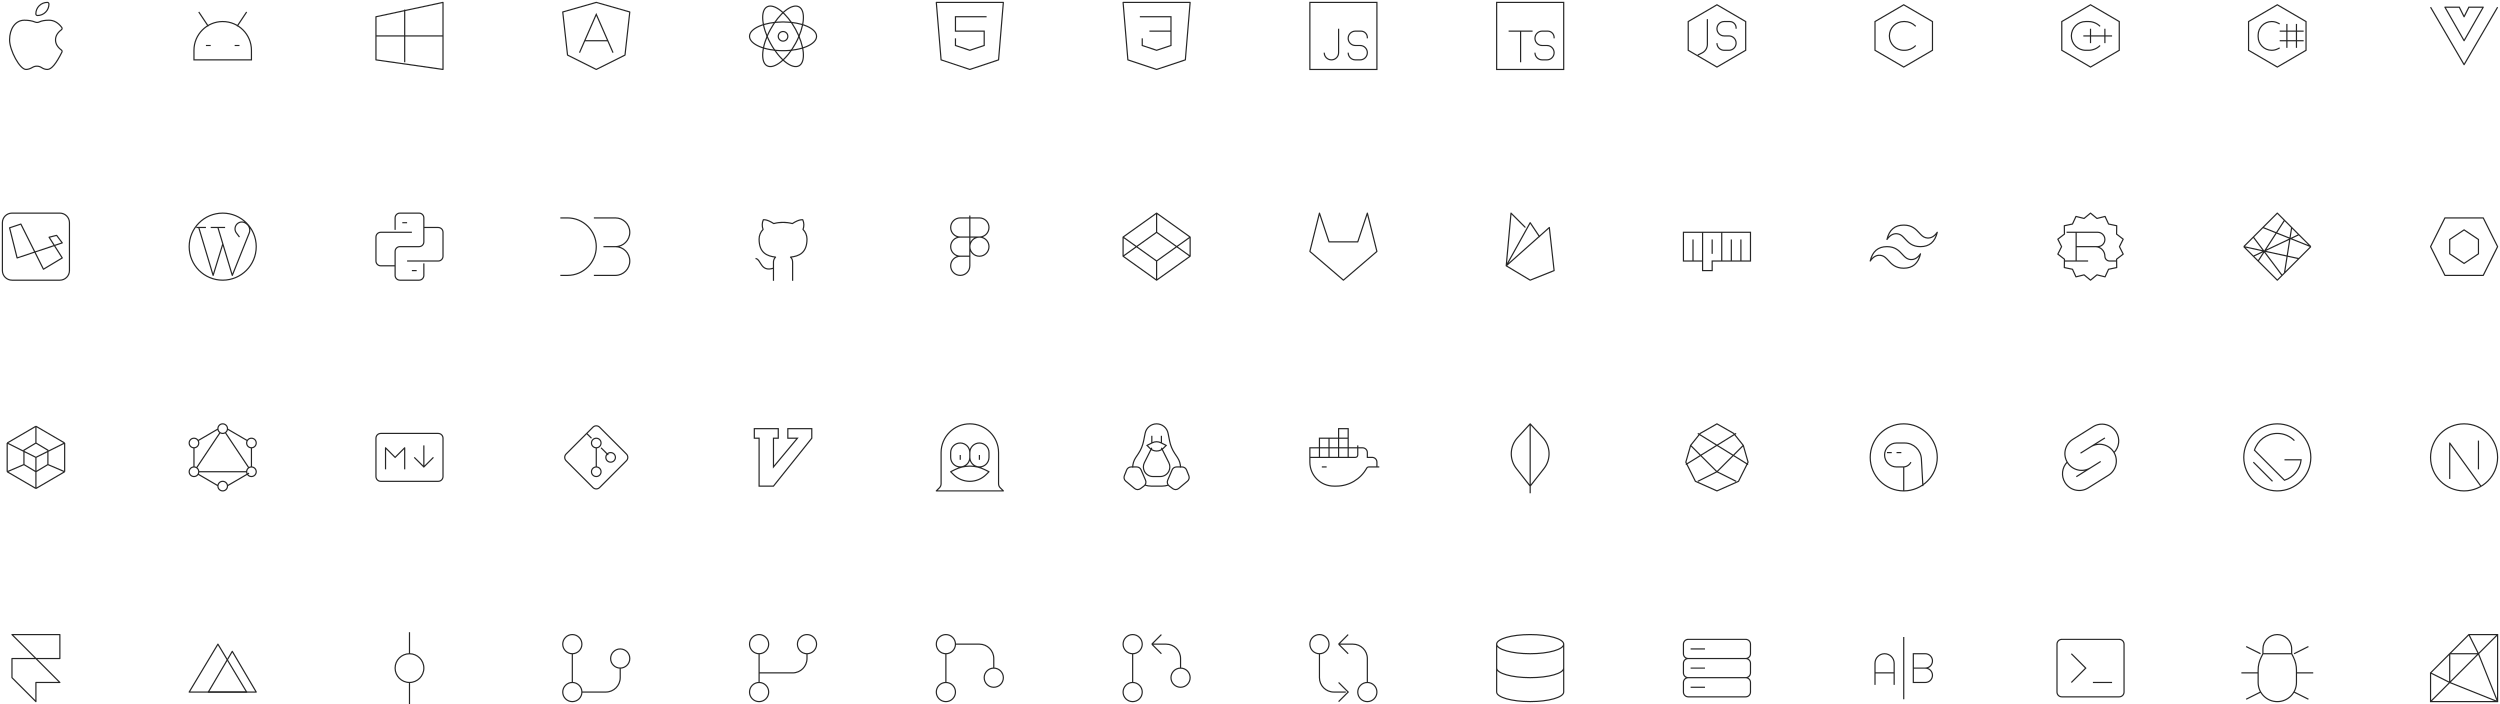 <svg width="2088" height="588" viewBox="0 0 2088 588" fill="none" xmlns="http://www.w3.org/2000/svg">
<path d="M166 190L178 230L186 204M182 190L194 230L208.123 194.693C209.23 191.924 208.342 188.757 205.957 186.968L205.429 186.571C203.397 185.048 200.603 185.048 198.571 186.571C196.047 188.465 195.535 192.047 197.429 194.571L200 198M164 190H172M176 190H188M186 234C170.536 234 158 221.464 158 206C158 190.536 170.536 178 186 178C201.464 178 214 190.536 214 206C214 221.464 201.464 234 186 234Z" stroke="#262626" stroke-linejoin="round"/>
<path d="M314 30H370M338 8V52M314 14L370 2V58L314 50V14Z" stroke="#262626" stroke-linejoin="round"/>
<path d="M6 394V370M6 394L30 408M6 394L20 388M6 370L30 356M6 370L30 382M30 356L54 370M30 356V370M54 370V394M54 370L30 382M54 394L30 408M54 394L40 388M30 408V382M30 370L20 376V388M30 370L40 376V388M20 388L30 394L40 388" stroke="#262626"/>
<path d="M2058 54L2057.57 54.252C2057.66 54.406 2057.82 54.5 2058 54.5C2058.18 54.5 2058.34 54.406 2058.43 54.252L2058 54ZM2074 6L2074.43 6.248C2074.52 6.093 2074.52 5.903 2074.43 5.749C2074.34 5.595 2074.18 5.5 2074 5.5V6ZM2058 34L2057.57 34.248C2057.65 34.404 2057.82 34.5 2058 34.5C2058.18 34.5 2058.35 34.404 2058.43 34.248L2058 34ZM2042 6V5.5C2041.82 5.5 2041.66 5.595 2041.57 5.749C2041.48 5.903 2041.48 6.093 2041.57 6.248L2042 6ZM2054 6L2054.45 5.776L2054.31 5.5H2054V6ZM2058 14L2057.55 14.224C2057.64 14.393 2057.81 14.5 2058 14.5C2058.19 14.5 2058.36 14.393 2058.45 14.224L2058 14ZM2062 6V5.5H2061.69L2061.55 5.776L2062 6ZM2029.57 6.252L2057.57 54.252L2058.43 53.748L2030.43 5.748L2029.57 6.252ZM2058.43 54.252L2086.43 6.252L2085.57 5.748L2057.57 53.748L2058.43 54.252ZM2073.57 5.752L2057.57 33.752L2058.43 34.248L2074.43 6.248L2073.57 5.752ZM2058.43 33.752L2042.43 5.752L2041.57 6.248L2057.57 34.248L2058.43 33.752ZM2042 6.5H2054V5.5H2042V6.5ZM2053.55 6.224L2057.55 14.224L2058.45 13.776L2054.45 5.776L2053.55 6.224ZM2058.45 14.224L2062.45 6.224L2061.55 5.776L2057.55 13.776L2058.45 14.224ZM2062 6.5H2074V5.5H2062V6.5Z" fill="#262626"/>
<path d="M630 366H634V406H646L678 366V358H658V366H666L646 390V366H650V358H630V366Z" stroke="#262626"/>
<path d="M1298 32V31.333C1298 28.388 1295.61 26 1292.67 26H1288C1284.69 26 1282 28.686 1282 32C1282 35.314 1284.69 38 1288 38H1292C1295.31 38 1298 40.686 1298 44C1298 47.314 1295.31 50 1292 50H1288C1284.69 50 1282 47.314 1282 44M1280 26H1260M1270 26V52M1250 2H1306V58H1250V2Z" stroke="#262626"/>
<path d="M1730 546L1742 558L1730 570M1748 570H1764M1722 534H1770C1772.21 534 1774 535.791 1774 538V578C1774 580.209 1772.21 582 1770 582H1722C1719.79 582 1718 580.209 1718 578V538C1718 535.791 1719.79 534 1722 534Z" stroke="#262626"/>
<path fill-rule="evenodd" clip-rule="evenodd" d="M1590 188C1582.53 188 1577.87 192 1576 200C1578.8 196 1582.07 194.5 1585.8 195.5C1587.93 196.071 1589.45 197.726 1591.14 199.559C1593.88 202.545 1597.06 206 1604 206C1611.47 206 1616.13 202 1618 194C1615.2 198 1611.93 199.5 1608.2 198.5C1606.07 197.929 1604.55 196.274 1602.86 194.441C1600.12 191.455 1596.94 188 1590 188ZM1576 206C1568.53 206 1563.87 210 1562 218C1564.8 214 1568.07 212.5 1571.8 213.5C1573.93 214.07 1575.45 215.726 1577.14 217.559C1579.88 220.544 1583.06 224 1590 224C1597.47 224 1602.13 220 1604 212C1601.2 216 1597.93 217.5 1594.2 216.5C1592.07 215.929 1590.55 214.274 1588.86 212.441C1586.12 209.455 1582.94 206 1576 206Z" stroke="#262626" stroke-linejoin="round"/>
<path d="M1754.5 385.427L1734.15 398.145M1746.02 390.726C1739.46 394.824 1730.83 392.83 1726.73 386.273C1722.63 379.715 1724.63 371.078 1731.18 366.981L1748.14 356.383C1754.7 352.285 1763.34 354.279 1767.44 360.836C1770.92 366.41 1770 373.486 1765.62 378M1746.14 373.183C1752.7 369.086 1761.34 371.08 1765.44 377.637C1769.53 384.194 1767.54 392.831 1760.98 396.928L1744.02 407.527C1737.46 411.624 1728.83 409.63 1724.73 403.073C1721.27 397.537 1722.15 390.517 1726.46 386M1737.66 378.482L1758.02 365.764" stroke="#262626"/>
<path d="M1458 550H1410M1458 550C1460.21 550 1462 548.209 1462 546V538C1462 535.791 1460.21 534 1458 534H1410C1407.79 534 1406 535.791 1406 538V546C1406 548.209 1407.79 550 1410 550M1458 550C1460.21 550 1462 551.791 1462 554V562C1462 564.209 1460.21 566 1458 566M1410 550C1407.79 550 1406 551.791 1406 554V562C1406 564.209 1407.79 566 1410 566M1458 566H1410M1458 566C1460.21 566 1462 567.791 1462 570V578C1462 580.209 1460.21 582 1458 582H1410C1407.79 582 1406 580.209 1406 578V570C1406 567.791 1407.79 566 1410 566M1412 542H1424M1412 558H1424M1412 574H1424" stroke="#262626"/>
<path d="M1724 218H1744M1726 194H1752C1755.31 194 1758 196.686 1758 200C1758 203.314 1755.31 206 1752 206H1734M1734 194V218M1746 206H1750C1754.42 206 1758 209.582 1758 214C1758 216.209 1759.79 218 1762 218H1768M1746 178L1751.38 182.442L1758.15 180.773L1761.07 187.108L1767.89 188.542L1767.77 195.516L1773.3 199.769L1770.16 206L1773.3 212.231L1767.77 216.484L1767.89 223.458L1761.07 224.892L1758.15 231.227L1751.38 229.558L1746 234L1740.62 229.558L1733.85 231.227L1730.93 224.892L1724.11 223.458L1724.23 216.484L1718.7 212.231L1721.84 206L1718.7 199.769L1724.23 195.516L1724.11 188.542L1730.93 187.108L1733.85 180.773L1740.62 182.442L1746 178Z" stroke="#262626" stroke-linejoin="round"/>
<path d="M2086 586V586.5H2086.5V586H2086ZM2086 530H2086.5V529.5H2086V530ZM2062 530V529.5H2061.79L2061.65 529.646L2062 530ZM2030 562L2029.65 561.646L2029.5 561.793V562H2030ZM2030 586H2029.5V586.5H2030V586ZM2046 570L2045.78 570.447L2045.79 570.457L2045.81 570.464L2046 570ZM2046 546V545.5C2045.72 545.5 2045.5 545.724 2045.5 546H2046ZM2070 546L2070.46 545.814L2070.46 545.795L2070.45 545.776L2070 546ZM2086.5 586V530H2085.5V586H2086.5ZM2086 529.5H2062V530.5H2086V529.5ZM2061.65 529.646L2029.65 561.646L2030.35 562.354L2062.35 530.354L2061.65 529.646ZM2029.5 562V586H2030.5V562H2029.5ZM2030 586.5H2086V585.5H2030V586.5ZM2085.65 529.646L2029.65 585.646L2030.35 586.354L2086.35 530.354L2085.65 529.646ZM2046.5 570V546H2045.5V570H2046.5ZM2046 546.5H2070V545.5H2046V546.5ZM2045.81 570.464L2085.81 586.464L2086.19 585.536L2046.19 569.536L2045.81 570.464ZM2069.54 546.186L2085.54 586.186L2086.46 585.814L2070.46 545.814L2069.54 546.186ZM2061.55 530.224L2069.55 546.224L2070.45 545.776L2062.45 529.776L2061.55 530.224ZM2029.78 562.447L2045.78 570.447L2046.22 569.553L2030.22 561.553L2029.78 562.447Z" fill="#262626"/>
<path d="M1434 354L1434.25 353.566C1434.09 353.478 1433.91 353.478 1433.75 353.566L1434 354ZM1420 362L1419.75 361.566C1419.7 361.597 1419.65 361.638 1419.61 361.688L1420 362ZM1412 372L1411.61 371.688C1411.57 371.739 1411.54 371.799 1411.52 371.863L1412 372ZM1408 386L1407.52 385.863C1407.48 385.983 1407.5 386.112 1407.55 386.224L1408 386ZM1416 402L1415.55 402.224C1415.6 402.327 1415.69 402.41 1415.8 402.457L1416 402ZM1434 410L1433.8 410.457C1433.93 410.514 1434.07 410.514 1434.2 410.457L1434 410ZM1452 402L1452.2 402.457C1452.31 402.41 1452.4 402.327 1452.45 402.224L1452 402ZM1460 386L1460.45 386.224C1460.5 386.112 1460.52 385.983 1460.48 385.863L1460 386ZM1456 372L1456.48 371.863C1456.46 371.799 1456.43 371.739 1456.39 371.688L1456 372ZM1448 362L1448.39 361.688C1448.35 361.638 1448.3 361.597 1448.25 361.566L1448 362ZM1433.75 353.566L1419.75 361.566L1420.25 362.434L1434.25 354.434L1433.75 353.566ZM1419.61 361.688L1411.61 371.688L1412.39 372.312L1420.39 362.312L1419.61 361.688ZM1411.52 371.863L1407.52 385.863L1408.48 386.137L1412.48 372.137L1411.52 371.863ZM1407.55 386.224L1415.55 402.224L1416.45 401.776L1408.45 385.776L1407.55 386.224ZM1415.8 402.457L1433.8 410.457L1434.2 409.543L1416.2 401.543L1415.8 402.457ZM1434.2 410.457L1452.2 402.457L1451.8 401.543L1433.8 409.543L1434.2 410.457ZM1452.45 402.224L1460.45 386.224L1459.55 385.776L1451.55 401.776L1452.45 402.224ZM1460.48 385.863L1456.48 371.863L1455.52 372.137L1459.52 386.137L1460.48 385.863ZM1456.39 371.688L1448.39 361.688L1447.61 362.312L1455.61 372.312L1456.39 371.688ZM1448.25 361.566L1434.25 353.566L1433.75 354.434L1447.75 362.434L1448.25 361.566ZM1417.74 362.425L1459.74 388.425L1460.26 387.575L1418.26 361.575L1417.74 362.425ZM1449.74 361.575L1407.74 387.575L1408.26 388.425L1450.26 362.425L1449.74 361.575ZM1411.65 372.354L1433.65 394.354L1434.35 393.646L1412.35 371.646L1411.65 372.354ZM1433.78 394.447L1449.78 402.447L1450.22 401.553L1434.22 393.553L1433.78 394.447ZM1455.65 371.646L1433.65 393.646L1434.35 394.354L1456.35 372.354L1455.65 371.646ZM1433.78 393.553L1417.78 401.553L1418.22 402.447L1434.22 394.447L1433.78 393.553Z" fill="#262626"/>
<path d="M682 30.335C682 36.963 669.464 42.336 654 42.336C638.536 42.336 626 36.963 626 30.335C626 23.708 638.536 18.335 654 18.335C669.464 18.335 682 23.708 682 30.335Z" stroke="#262626"/>
<path d="M640.664 54.956C646.491 58.112 657.186 49.648 664.551 36.051C671.917 22.454 673.163 8.872 667.336 5.715C661.508 2.559 650.814 11.023 643.448 24.62C636.083 38.217 634.836 51.799 640.664 54.956Z" stroke="#262626"/>
<path d="M667.336 54.956C661.509 58.112 650.814 49.648 643.448 36.051C636.083 22.454 634.836 8.872 640.664 5.715C646.491 2.559 657.186 11.023 664.551 24.62C671.917 38.217 673.163 51.799 667.336 54.956Z" stroke="#262626"/>
<path d="M650 30.335C650 32.545 651.791 34.336 654 34.336C656.209 34.336 658 32.545 658 30.335C658 28.126 656.209 26.335 654 26.335C651.791 26.335 650 28.126 650 30.335Z" stroke="#262626"/>
<path d="M336 186H340M330 192V182C330 179.791 331.791 178 334 178H350C352.209 178 354 179.791 354 182V202C354 204.209 352.209 206 350 206H334C331.791 206 330 207.791 330 210V230C330 232.209 331.791 234 334 234H350C352.209 234 354 232.209 354 230V220M344 194H318C315.791 194 314 195.791 314 198V218C314 220.209 315.791 222 318 222H330M340 218H366C368.209 218 370 216.209 370 214V194C370 191.791 368.209 190 366 190H354M344 226H348" stroke="#262626"/>
<path d="M1422 218V226H1430V218H1462V194H1406V218H1422ZM1422 218V194M1438 194V218M1430 200V212M1414 200V218M1446 200V218M1454 200V218" stroke="#262626"/>
<path d="M1450 24V23.333C1450 20.388 1447.61 18 1444.67 18H1440C1436.69 18 1434 20.686 1434 24C1434 27.314 1436.69 30 1440 30H1444C1447.31 30 1450 32.686 1450 36C1450 39.314 1447.31 42 1444 42H1440C1436.69 42 1434 39.314 1434 36M1426 16V37.056C1426 40.086 1424.29 42.856 1421.58 44.211L1418 46M1410 42V18L1434 4L1458 18V42L1434 56L1410 42Z" stroke="#262626"/>
<path d="M2046 400V370L2072 406M2070 368V392M2058 410C2042.54 410 2030 397.464 2030 382C2030 366.536 2042.54 354 2058 354C2073.46 354 2086 366.536 2086 382C2086 397.464 2073.46 410 2058 410Z" stroke="#262626" stroke-linejoin="round"/>
<path d="M1874 206L1902 178L1930 206M1874 206L1902 234L1930 206M1874 206L1920 216M1930 206L1890 190M1908 184L1886 218M1882 198L1906 230M1882 214L1920 196M1914 190L1908 228" stroke="#262626" stroke-linejoin="round"/>
<path d="M1278 412V354M1278 354L1267.47 365.482C1260.86 372.702 1260.44 383.652 1266.49 391.353L1278 406L1289.51 391.353C1295.56 383.652 1295.14 372.702 1288.53 365.482L1278 354Z" stroke="#262626" stroke-linejoin="round"/>
<path d="M322 374L322.354 373.646C322.211 373.503 321.995 373.461 321.809 373.538C321.622 373.615 321.5 373.798 321.5 374H322ZM330 382L329.646 382.354L330 382.707L330.354 382.354L330 382ZM338 374H338.5C338.5 373.798 338.378 373.615 338.191 373.538C338.005 373.461 337.789 373.503 337.646 373.646L338 374ZM354 390L353.646 390.354L354 390.707L354.354 390.354L354 390ZM318 362.5H366V361.5H318V362.5ZM369.5 366V398H370.5V366H369.5ZM366 401.5H318V402.5H366V401.5ZM314.5 398V366H313.5V398H314.5ZM318 401.5C316.067 401.5 314.5 399.933 314.5 398H313.5C313.5 400.485 315.515 402.5 318 402.5V401.5ZM369.5 398C369.5 399.933 367.933 401.5 366 401.5V402.5C368.485 402.5 370.5 400.485 370.5 398H369.5ZM366 362.5C367.933 362.5 369.5 364.067 369.5 366H370.5C370.5 363.515 368.485 361.5 366 361.5V362.5ZM318 361.5C315.515 361.5 313.5 363.515 313.5 366H314.5C314.5 364.067 316.067 362.5 318 362.5V361.5ZM322.5 392V374H321.5V392H322.5ZM321.646 374.354L329.646 382.354L330.354 381.646L322.354 373.646L321.646 374.354ZM330.354 382.354L338.354 374.354L337.646 373.646L329.646 381.646L330.354 382.354ZM337.5 374V392H338.5V374H337.5ZM353.5 372V390H354.5V372H353.5ZM345.646 382.354L353.646 390.354L354.354 389.646L346.354 381.646L345.646 382.354ZM354.354 390.354L362.354 382.354L361.646 381.646L353.646 389.646L354.354 390.354Z" fill="#262626"/>
<path d="M946 390.648C946 387.617 946.897 384.654 948.578 382.132L950.839 378.742C952.926 375.611 954.38 372.101 955.118 368.411L956.431 361.845C957.343 357.283 961.348 354 966 354C970.652 354 974.657 357.283 975.569 361.845L976.882 368.411C977.62 372.101 979.074 375.611 981.161 378.742L983.422 382.132C985.103 384.654 986 387.617 986 390.648M956.431 405.194C957.976 405.717 959.631 406 961.352 406H970.648C972.369 406 974.024 405.717 975.569 405.194M962 374L955.789 386.422C954.663 388.675 954.663 391.325 955.789 393.578C957.144 396.288 959.914 398 962.944 398H969.056C972.086 398 974.856 396.288 976.211 393.578C977.337 391.325 977.337 388.675 976.211 386.422L970 374M962 364V370M970 364V370M962.422 369.789L958 372L960.343 374.343C963.467 377.467 968.533 377.467 971.657 374.343L974 372L969.578 369.789C967.326 368.663 964.675 368.663 962.422 369.789ZM939.079 397.302L940.994 392.514C941.602 390.996 943.073 390 944.708 390H949.362C950.963 390 952.409 390.954 953.039 392.424L956.762 401.111C957.488 402.806 956.961 404.779 955.485 405.886L952.531 408.102C951.047 409.214 948.994 409.162 947.57 407.975L940.232 401.86C938.901 400.751 938.436 398.911 939.079 397.302ZM992.921 397.302L991.006 392.514C990.398 390.996 988.928 390 987.292 390H982.638C981.038 390 979.591 390.954 978.961 392.424L975.238 401.111C974.512 402.806 975.039 404.779 976.515 405.886L979.469 408.102C980.953 409.214 983.006 409.162 984.43 407.975L991.768 401.86C993.099 400.751 993.564 398.911 992.921 397.302Z" stroke="#262626"/>
<path d="M810 378V382M810 378C810 373.582 806.418 370 802 370C797.582 370 794 373.582 794 378V382C794 386.418 797.582 390 802 390C806.418 390 810 386.418 810 382M810 378C810 373.582 813.582 370 818 370C822.418 370 826 373.582 826 378V382C826 386.418 822.418 390 818 390C813.582 390 810 386.418 810 382M802 380V384M818 380V384M782 410L784.626 407.374C785.506 406.494 786 405.301 786 404.056V378C786 364.745 796.745 354 810 354C823.255 354 834 364.745 834 378V404.056C834 405.301 834.494 406.494 835.374 407.374L838 410H782ZM794 394L797.478 392.261C805.361 388.32 814.639 388.32 822.522 392.261L826 394L823.657 396.343C820.035 399.965 815.122 402 810 402C804.878 402 799.965 399.965 796.343 396.343L794 394Z" stroke="#262626" stroke-linejoin="round"/>
<path d="M29.102 210.49L17.429 187.143L8 190.286L14.286 215.429L29.102 210.49ZM29.102 210.49L36.286 224.857L52 215.429L45.4 205.057M29.102 210.49L45.4 205.057M45.4 205.057L41 198.143L47.286 196.572L52 202.857L45.4 205.057ZM10 178H50C54.418 178 58 181.582 58 186V226C58 230.418 54.418 234 50 234H10C5.582 234 2 230.418 2 226V186C2 181.582 5.582 178 10 178Z" stroke="#262626" stroke-linejoin="round"/>
<path d="M1142 32V31.333C1142 28.388 1139.61 26 1136.67 26H1132C1128.69 26 1126 28.686 1126 32C1126 35.314 1128.69 38 1132 38H1136C1139.31 38 1142 40.686 1142 44C1142 47.314 1139.31 50 1136 50H1132C1128.69 50 1126 47.314 1126 44M1118 24V44C1118 47.314 1115.31 50 1112 50C1108.69 50 1106 47.314 1106 44M1094 2H1150V58H1094V2Z" stroke="#262626"/>
<path d="M165.681 368.432L182.252 358.765L181.748 357.902L165.177 367.568L165.681 368.432ZM162.5 390V374H161.5V390H162.5ZM189.748 358.765L206.319 368.432L206.823 367.568L190.252 357.902L189.748 358.765ZM209.5 374V390H210.5V374H209.5ZM207.748 394.735L189.748 405.235L190.252 406.099L208.252 395.599L207.748 394.735ZM182.252 405.235L165.681 395.568L165.177 396.432L181.748 406.099L182.252 405.235ZM183.584 360.723L163.584 390.723L164.416 391.277L184.416 361.277L183.584 360.723ZM208.416 390.723L188.416 360.723L187.584 361.277L207.584 391.277L208.416 390.723ZM166 394.5H206V393.5H166V394.5ZM186 361.5C184.067 361.5 182.5 359.933 182.5 358H181.5C181.5 360.485 183.515 362.5 186 362.5V361.5ZM189.5 358C189.5 359.933 187.933 361.5 186 361.5V362.5C188.485 362.5 190.5 360.485 190.5 358H189.5ZM186 354.5C187.933 354.5 189.5 356.067 189.5 358H190.5C190.5 355.515 188.485 353.5 186 353.5V354.5ZM186 353.5C183.515 353.5 181.5 355.515 181.5 358H182.5C182.5 356.067 184.067 354.5 186 354.5V353.5ZM210 373.5C208.067 373.5 206.5 371.933 206.5 370H205.5C205.5 372.485 207.515 374.5 210 374.5V373.5ZM213.5 370C213.5 371.933 211.933 373.5 210 373.5V374.5C212.485 374.5 214.5 372.485 214.5 370H213.5ZM210 366.5C211.933 366.5 213.5 368.067 213.5 370H214.5C214.5 367.515 212.485 365.5 210 365.5V366.5ZM210 365.5C207.515 365.5 205.5 367.515 205.5 370H206.5C206.5 368.067 208.067 366.5 210 366.5V365.5ZM210 397.5C208.067 397.5 206.5 395.933 206.5 394H205.5C205.5 396.485 207.515 398.5 210 398.5V397.5ZM213.5 394C213.5 395.933 211.933 397.5 210 397.5V398.5C212.485 398.5 214.5 396.485 214.5 394H213.5ZM210 390.5C211.933 390.5 213.5 392.067 213.5 394H214.5C214.5 391.515 212.485 389.5 210 389.5V390.5ZM210 389.5C207.515 389.5 205.5 391.515 205.5 394H206.5C206.5 392.067 208.067 390.5 210 390.5V389.5ZM186 409.5C184.067 409.5 182.5 407.933 182.5 406H181.5C181.5 408.485 183.515 410.5 186 410.5V409.5ZM189.5 406C189.5 407.933 187.933 409.5 186 409.5V410.5C188.485 410.5 190.5 408.485 190.5 406H189.5ZM186 402.5C187.933 402.5 189.5 404.067 189.5 406H190.5C190.5 403.515 188.485 401.5 186 401.5V402.5ZM186 401.5C183.515 401.5 181.5 403.515 181.5 406H182.5C182.5 404.067 184.067 402.5 186 402.5V401.5ZM162 397.5C160.067 397.5 158.5 395.933 158.5 394H157.5C157.5 396.485 159.515 398.5 162 398.5V397.5ZM165.5 394C165.5 395.933 163.933 397.5 162 397.5V398.5C164.485 398.5 166.5 396.485 166.5 394H165.5ZM162 390.5C163.933 390.5 165.5 392.067 165.5 394H166.5C166.5 391.515 164.485 389.5 162 389.5V390.5ZM162 389.5C159.515 389.5 157.5 391.515 157.5 394H158.5C158.5 392.067 160.067 390.5 162 390.5V389.5ZM162 373.5C160.067 373.5 158.5 371.933 158.5 370H157.5C157.5 372.485 159.515 374.5 162 374.5V373.5ZM165.5 370C165.5 371.933 163.933 373.5 162 373.5V374.5C164.485 374.5 166.5 372.485 166.5 370H165.5ZM162 366.5C163.933 366.5 165.5 368.067 165.5 370H166.5C166.5 367.515 164.485 365.5 162 365.5V366.5ZM162 365.5C159.515 365.5 157.5 367.515 157.5 370H158.5C158.5 368.067 160.067 366.5 162 366.5V365.5Z" fill="#262626"/>
<path d="M1094 210L1122 234L1150 210L1142 178L1134 202H1110L1102 178L1094 210Z" stroke="#262626" stroke-linejoin="round"/>
<path d="M646.15 224.477C646.414 224.394 646.56 224.113 646.477 223.85C646.394 223.586 646.113 223.44 645.85 223.523L646.15 224.477ZM631.627 215.516L631.143 215.389L630.889 216.357L631.373 216.484L631.627 215.516ZM661.5 234V234.5H662.5V234H661.5ZM660.25 214.75L660.197 214.253C660.005 214.273 659.842 214.402 659.778 214.584C659.714 214.766 659.761 214.969 659.898 215.105L660.25 214.75ZM674 199.65H674.5L674.5 199.648L674 199.65ZM670.667 191.625L670.201 191.444C670.13 191.628 670.174 191.838 670.313 191.978L670.667 191.625ZM670.467 183.557L670.924 183.354C670.864 183.219 670.747 183.117 670.605 183.077L670.467 183.557ZM661.778 186.725L661.651 187.209C661.787 187.244 661.931 187.221 662.049 187.145L661.778 186.725ZM646.222 186.725L645.951 187.145C646.069 187.221 646.213 187.244 646.349 187.209L646.222 186.725ZM637.533 183.557L637.395 183.077C637.253 183.117 637.136 183.219 637.076 183.354L637.533 183.557ZM637.333 191.625L637.687 191.978C637.826 191.838 637.87 191.628 637.799 191.444L637.333 191.625ZM634 199.715L634.5 199.715L634.5 199.714L634 199.715ZM647.75 214.75L648.103 215.104C648.239 214.969 648.285 214.768 648.223 214.587C648.16 214.406 648 214.276 647.809 214.254L647.75 214.75ZM646 220H646.5C646.5 219.988 646.5 219.976 646.499 219.963L646 220ZM645.5 234V234.5H646.5V234H645.5ZM645.85 223.523C643.238 224.346 641.372 224.319 639.973 223.857C638.576 223.396 637.576 222.479 636.735 221.383C636.314 220.834 635.938 220.246 635.571 219.653C635.209 219.067 634.85 218.463 634.48 217.919C633.747 216.837 632.887 215.847 631.627 215.516L631.373 216.484C632.256 216.715 632.94 217.428 633.653 218.48C634.006 219.001 634.346 219.572 634.72 220.178C635.09 220.777 635.488 221.401 635.942 221.992C636.852 223.177 638.003 224.26 639.66 224.807C641.315 225.353 643.405 225.342 646.15 224.477L645.85 223.523ZM662.5 219.75C662.5 218.495 662.439 217.546 662.161 216.712C661.877 215.861 661.383 215.171 660.602 214.395L659.898 215.105C660.614 215.816 660.995 216.377 661.212 217.028C661.435 217.697 661.5 218.505 661.5 219.75H662.5ZM660.303 215.247C663.823 214.869 667.386 214.001 670.069 211.679C672.773 209.338 674.5 205.594 674.5 199.65H673.5C673.5 205.391 671.841 208.822 669.414 210.923C666.966 213.042 663.655 213.881 660.197 214.253L660.303 215.247ZM674.5 199.648C674.49 196.507 673.24 193.496 671.022 191.272L670.313 191.978C672.345 194.016 673.491 196.774 673.5 199.652L674.5 199.648ZM671.134 191.806C671.659 190.453 671.911 189.01 671.875 187.559L670.875 187.584C670.908 188.902 670.679 190.214 670.201 191.444L671.134 191.806ZM671.875 187.559C671.839 186.108 671.516 184.679 670.924 183.354L670.011 183.761C670.549 184.966 670.843 186.265 670.875 187.584L671.875 187.559ZM670.467 183.557C670.605 183.077 670.604 183.077 670.604 183.076C670.604 183.076 670.603 183.076 670.603 183.076C670.602 183.076 670.601 183.076 670.601 183.076C670.599 183.075 670.597 183.075 670.595 183.074C670.592 183.073 670.587 183.072 670.582 183.071C670.572 183.068 670.559 183.065 670.544 183.062C670.513 183.055 670.471 183.047 670.419 183.039C670.314 183.023 670.167 183.007 669.976 183.002C669.593 182.991 669.036 183.024 668.292 183.183C666.806 183.501 664.578 184.321 661.506 186.305L662.049 187.145C665.042 185.211 667.159 184.448 668.501 184.161C669.172 184.018 669.65 183.993 669.949 184.001C670.099 184.005 670.204 184.017 670.267 184.027C670.298 184.032 670.319 184.036 670.33 184.038C670.335 184.04 670.337 184.04 670.337 184.04C670.338 184.04 670.337 184.04 670.336 184.04C670.335 184.04 670.334 184.039 670.333 184.039C670.333 184.039 670.332 184.039 670.332 184.039C670.332 184.039 670.331 184.039 670.331 184.039C670.331 184.038 670.33 184.038 670.467 183.557ZM661.904 186.241C656.721 184.89 651.279 184.89 646.096 186.241L646.349 187.209C651.366 185.901 656.634 185.901 661.651 187.209L661.904 186.241ZM646.494 186.305C643.421 184.321 641.193 183.501 639.707 183.183C638.963 183.024 638.406 182.991 638.024 183.002C637.833 183.007 637.685 183.023 637.581 183.039C637.529 183.047 637.487 183.055 637.456 183.062C637.441 183.065 637.428 183.068 637.418 183.071C637.413 183.072 637.408 183.073 637.404 183.074C637.403 183.075 637.401 183.075 637.399 183.076C637.398 183.076 637.398 183.076 637.397 183.076C637.397 183.076 637.396 183.076 637.396 183.076C637.395 183.077 637.395 183.077 637.533 183.557C637.67 184.038 637.67 184.038 637.669 184.038C637.669 184.039 637.669 184.039 637.668 184.039C637.668 184.039 637.667 184.039 637.667 184.039C637.666 184.039 637.665 184.04 637.664 184.04C637.663 184.04 637.663 184.04 637.663 184.04C637.663 184.04 637.665 184.04 637.671 184.038C637.681 184.036 637.702 184.032 637.733 184.027C637.796 184.017 637.901 184.005 638.05 184.001C638.349 183.993 638.827 184.018 639.498 184.161C640.84 184.448 642.956 185.211 645.951 187.145L646.494 186.305ZM637.076 183.354C636.484 184.679 636.161 186.108 636.125 187.559L637.125 187.584C637.157 186.265 637.451 184.966 637.989 183.761L637.076 183.354ZM636.125 187.559C636.089 189.01 636.341 190.453 636.866 191.806L637.799 191.444C637.321 190.214 637.092 188.902 637.125 187.584L636.125 187.559ZM636.978 191.272C635.872 192.382 634.995 193.699 634.398 195.148L635.323 195.528C635.869 194.201 636.673 192.995 637.687 191.978L636.978 191.272ZM634.398 195.148C633.801 196.597 633.496 198.149 633.5 199.716L634.5 199.714C634.496 198.278 634.776 196.856 635.323 195.528L634.398 195.148ZM633.5 199.715C633.5 205.618 635.228 209.324 637.933 211.649C640.614 213.953 644.175 214.826 647.691 215.246L647.809 214.254C644.347 213.839 641.034 212.995 638.584 210.89C636.158 208.806 634.5 205.412 634.5 199.715H633.5ZM647.397 214.396C645.789 215.998 645.344 217.892 645.501 220.037L646.499 219.963C646.356 218.023 646.756 216.447 648.103 215.104L647.397 214.396ZM645.5 220V234H646.5V220H645.5ZM662.5 234V228H661.5V234H662.5ZM662.5 228V219.75H661.5V228H662.5Z" fill="#262626"/>
<path d="M970 530L962 538M962 538L970 546M962 538H974C980.627 538 986 543.373 986 550V558M946 570C941.582 570 938 573.582 938 578C938 582.418 941.582 586 946 586C950.418 586 954 582.418 954 578C954 573.582 950.418 570 946 570ZM946 570V546M946 546C950.418 546 954 542.418 954 538C954 533.582 950.418 530 946 530C941.582 530 938 533.582 938 538C938 542.418 941.582 546 946 546ZM986 558C981.582 558 978 561.582 978 566C978 570.418 981.582 574 986 574C990.418 574 994 570.418 994 566C994 561.582 990.418 558 986 558Z" stroke="#262626"/>
<path d="M790 570C785.582 570 782 573.582 782 578C782 582.418 785.582 586 790 586C794.418 586 798 582.418 798 578C798 573.582 794.418 570 790 570ZM790 570V546M798 538C798 533.582 794.418 530 790 530C785.582 530 782 533.582 782 538C782 542.418 785.582 546 790 546M798 538C798 542.418 794.418 546 790 546M798 538H818C824.627 538 830 543.373 830 550V558M830 558C825.582 558 822 561.582 822 566C822 570.418 825.582 574 830 574C834.418 574 838 570.418 838 566C838 561.582 834.418 558 830 558Z" stroke="#262626"/>
<path d="M634 546C629.582 546 626 542.418 626 538C626 533.582 629.582 530 634 530C638.418 530 642 533.582 642 538C642 542.418 638.418 546 634 546ZM634 546V570M634 570C638.418 570 642 573.582 642 578C642 582.418 638.418 586 634 586C629.582 586 626 582.418 626 578C626 573.582 629.582 570 634 570ZM674 546C669.582 546 666 542.418 666 538C666 533.582 669.582 530 674 530C678.418 530 682 533.582 682 538C682 542.418 678.418 546 674 546ZM674 546V550C674 556.627 668.627 562 662 562H634" stroke="#262626"/>
<path d="M1126 530L1118 538M1118 538L1126 546M1118 538H1130C1136.63 538 1142 543.373 1142 550V570M1102 546C1106.42 546 1110 542.418 1110 538C1110 533.582 1106.42 530 1102 530C1097.58 530 1094 533.582 1094 538C1094 542.418 1097.58 546 1102 546ZM1102 546V566C1102 572.627 1107.37 578 1114 578H1124M1118 586L1126 578L1118 570M1142 570C1137.58 570 1134 573.582 1134 578C1134 582.418 1137.58 586 1142 586C1146.42 586 1150 582.418 1150 578C1150 573.582 1146.42 570 1142 570Z" stroke="#262626"/>
<path d="M342 570C335.373 570 330 564.627 330 558C330 551.373 335.373 546 342 546M342 570C348.627 570 354 564.627 354 558C354 551.373 348.627 546 342 546M342 570V588M342 546V528" stroke="#262626"/>
<path d="M478 546C473.582 546 470 542.418 470 538C470 533.582 473.582 530 478 530C482.418 530 486 533.582 486 538C486 542.418 482.418 546 478 546ZM478 546V570M486 578C486 582.418 482.418 586 478 586C473.582 586 470 582.418 470 578C470 573.582 473.582 570 478 570M486 578C486 573.582 482.418 570 478 570M486 578H506C512.627 578 518 572.627 518 566V558M518 558C513.582 558 510 554.418 510 550C510 545.582 513.582 542 518 542C522.418 542 526 545.582 526 550C526 554.418 522.418 558 518 558Z" stroke="#262626"/>
<path d="M490 362L494 366M498 374C495.791 374 494 372.209 494 370C494 367.791 495.791 366 498 366C500.209 366 502 367.791 502 370C502 372.209 500.209 374 498 374ZM498 374V390M502 374L508 380M498 390C500.209 390 502 391.791 502 394C502 396.209 500.209 398 498 398C495.791 398 494 396.209 494 394C494 391.791 495.791 390 498 390ZM495.171 356.828L472.828 379.172C471.266 380.734 471.266 383.266 472.828 384.828L495.171 407.172C496.734 408.734 499.266 408.734 500.828 407.172L523.171 384.828C524.734 383.266 524.734 380.734 523.171 379.172L500.828 356.828C499.266 355.266 496.734 355.266 495.171 356.828ZM510 386C507.791 386 506 384.209 506 382C506 379.791 507.791 378 510 378C512.209 378 514 379.791 514 382C514 384.209 512.209 386 510 386Z" stroke="#262626"/>
<path d="M1916.28 368C1912.65 364.297 1907.59 362 1902 362C1893.04 362 1885.46 367.886 1882.92 376L1908 401.084C1915.5 398.728 1921.1 392.069 1921.9 384H1908M1882 386L1898 402M1902 410C1886.54 410 1874 397.464 1874 382C1874 366.536 1886.54 354 1902 354C1917.46 354 1930 366.536 1930 382C1930 397.464 1917.46 410 1902 410Z" stroke="#262626"/>
<path d="M30 550H50V530H10L30 550ZM30 550H10V566L30 586V570H50L30 550Z" stroke="#262626" stroke-linejoin="round"/>
<path d="M1258 222L1294 190L1298 226L1278 234L1258 222ZM1258 222L1278 186L1286 198M1258 222L1262 178L1274 190" stroke="#262626" stroke-linejoin="round"/>
<path d="M810 180V214M810 214V222C810 226.418 806.418 230 802 230C797.582 230 794 226.418 794 222C794 217.582 797.582 214 802 214M810 214H802M802 214C797.582 214 794 210.418 794 206C794 201.582 797.582 198 802 198M802 198H810M802 198H818M802 198C797.582 198 794 194.418 794 190C794 185.582 797.582 182 802 182H818C822.418 182 826 185.582 826 190C826 194.418 822.418 198 818 198M818 198C822.418 198 826 201.582 826 206C826 210.418 822.418 214 818 214C813.582 214 810 210.418 810 206C810 201.582 813.582 198 818 198Z" stroke="#262626"/>
<path d="M2030 206L2029.55 205.776C2029.48 205.917 2029.48 206.083 2029.55 206.224L2030 206ZM2042 182V181.5C2041.81 181.5 2041.64 181.607 2041.55 181.776L2042 182ZM2074 182L2074.45 181.776C2074.36 181.607 2074.19 181.5 2074 181.5V182ZM2086 206L2086.45 206.224C2086.52 206.083 2086.52 205.917 2086.45 205.776L2086 206ZM2074 230V230.5C2074.19 230.5 2074.36 230.393 2074.45 230.224L2074 230ZM2042 230L2041.55 230.224C2041.64 230.393 2041.81 230.5 2042 230.5V230ZM2058 192L2058.28 191.584L2058 191.399L2057.72 191.584L2058 192ZM2046 200L2045.72 199.584L2045.5 199.732V200H2046ZM2046 212H2045.5V212.268L2045.72 212.416L2046 212ZM2058 220L2057.72 220.416L2058 220.601L2058.28 220.416L2058 220ZM2070 212L2070.28 212.416L2070.5 212.268V212H2070ZM2070 200H2070.5V199.732L2070.28 199.584L2070 200ZM2030.45 206.224L2042.45 182.224L2041.55 181.776L2029.55 205.776L2030.45 206.224ZM2042 182.5H2074V181.5H2042V182.5ZM2073.55 182.224L2085.55 206.224L2086.45 205.776L2074.45 181.776L2073.55 182.224ZM2085.55 205.776L2073.55 229.776L2074.45 230.224L2086.45 206.224L2085.55 205.776ZM2074 229.5H2042V230.5H2074V229.5ZM2042.45 229.776L2030.45 205.776L2029.55 206.224L2041.55 230.224L2042.45 229.776ZM2057.72 191.584L2045.72 199.584L2046.28 200.416L2058.28 192.416L2057.72 191.584ZM2045.5 200V212H2046.5V200H2045.5ZM2045.72 212.416L2057.72 220.416L2058.28 219.584L2046.28 211.584L2045.72 212.416ZM2058.28 220.416L2070.28 212.416L2069.72 211.584L2057.72 219.584L2058.28 220.416ZM2070.5 212V200H2069.5V212H2070.5ZM2070.28 199.584L2058.28 191.584L2057.72 192.416L2069.72 200.416L2070.28 199.584Z" fill="#262626"/>
<path d="M1094 382V374H1138C1140.21 374 1142 375.791 1142 378V382H1146C1148.21 382 1150 383.791 1150 386V390M1094 382H1132C1133.1 382 1134 381.105 1134 380V372M1094 382V386C1094 397.046 1102.95 406 1114 406H1116.11C1126.66 406 1136.34 400.264 1141.42 391.094C1141.79 390.431 1142.48 390 1143.24 390H1152M1102 382V366H1126M1126 366V382M1126 366V358H1118V382M1110 382V366M1104 390H1108" stroke="#262626"/>
<path d="M1590 410C1574.54 410 1562 397.464 1562 382C1562 366.536 1574.54 354 1590 354C1605.46 354 1618 366.536 1618 382C1618 397.464 1605.46 410 1590 410ZM1590 410V390H1584C1578.48 390 1574 385.523 1574 380C1574 374.477 1578.48 370 1584 370H1590.78C1598.19 370 1604.32 375.796 1604.73 383.204L1606 406M1588 390H1589.53C1592.27 390 1594.77 388.451 1596 386M1576 378H1580M1584 378H1588" stroke="#262626"/>
<path d="M1306 537.995C1306 542.408 1293.46 545.989 1278 545.989C1262.54 545.989 1250 542.408 1250 537.995M1306 537.995C1306 533.582 1293.46 530 1278 530C1262.54 530 1250 533.582 1250 537.995M1306 537.995V577.969C1306 582.382 1293.46 585.963 1278 585.963C1262.54 585.963 1250 582.382 1250 577.969V537.995M1306 557.981C1306 562.395 1293.46 565.977 1278 565.977C1262.54 565.977 1250 562.395 1250 557.981" stroke="#262626" stroke-linecap="square"/>
<path d="M468 182H474C487.255 182 498 192.745 498 206C498 219.255 487.255 230 474 230H468M496 182H514C520.627 182 526 187.373 526 194C526 200.627 520.627 206 514 206M514 206H504M514 206H506M514 206C520.627 206 526 211.373 526 218C526 224.627 520.627 230 514 230H496" stroke="#262626"/>
<path d="M1754 38C1751.44 40.561 1747.97 42 1744.34 42H1742C1735.37 42 1730 36.627 1730 30C1730 23.373 1735.37 18 1742 18H1744.34C1747.97 18 1751.44 19.439 1754 22M1746 24V36M1740 30H1764M1758 24V36M1722 42V18L1746 4L1770 18V42L1746 56L1722 42Z" stroke="#262626"/>
<path d="M966 178L966.291 177.593C966.117 177.469 965.883 177.469 965.709 177.593L966 178ZM994 198H994.5C994.5 197.839 994.422 197.687 994.291 197.593L994 198ZM994 214L994.291 214.407C994.422 214.313 994.5 214.161 994.5 214H994ZM966 234L965.709 234.407C965.883 234.531 966.117 234.531 966.291 234.407L966 234ZM938 214H937.5C937.5 214.161 937.578 214.313 937.709 214.407L938 214ZM938 198L937.709 197.593C937.578 197.687 937.5 197.839 937.5 198H938ZM965.709 178.407L993.709 198.407L994.291 197.593L966.291 177.593L965.709 178.407ZM993.5 198V214H994.5V198H993.5ZM993.709 213.593L965.709 233.593L966.291 234.407L994.291 214.407L993.709 213.593ZM966.291 233.593L938.291 213.593L937.709 214.407L965.709 234.407L966.291 233.593ZM938.5 214V198H937.5V214H938.5ZM938.291 198.407L966.291 178.407L965.709 177.593L937.709 197.593L938.291 198.407ZM938.291 214.407L966.291 194.407L965.709 193.593L937.709 213.593L938.291 214.407ZM965.709 194.407L993.709 214.407L994.291 213.593L966.291 193.593L965.709 194.407ZM937.709 198.407L965.709 218.407L966.291 217.593L938.291 197.593L937.709 198.407ZM966.291 218.407L994.291 198.407L993.709 197.593L965.709 217.593L966.291 218.407ZM965.5 178V194H966.5V178H965.5ZM965.5 218V234H966.5V218H965.5Z" fill="#262626"/>
<path d="M1600 22L1599.73 21.728C1597.34 19.341 1594.1 18 1590.73 18H1590C1583.37 18 1578 23.373 1578 30C1578 36.627 1583.37 42 1590 42H1590.73C1594.1 42 1597.34 40.659 1599.73 38.272L1600 38M1566 42V18L1590 4L1614 18V42L1590 56L1566 42Z" stroke="#262626"/>
<path d="M1890 546H1914M1890 546L1888.53 548.933C1886.87 552.265 1886 555.94 1886 559.666V570C1886 578.837 1893.16 586 1902 586C1910.84 586 1918 578.837 1918 570V559.666C1918 555.94 1917.13 552.265 1915.47 548.933L1914 546M1890 546V542C1890 535.373 1895.37 530 1902 530C1908.63 530 1914 535.373 1914 542V546M1872 562H1886M1932 562H1918M1876 584L1888 578M1928 584L1916 578M1876 540L1888 546M1928 540L1916 546" stroke="#262626"/>
<path d="M31.299 12.965C30.543 12.965 29.929 12.351 29.929 11.594C29.929 6.296 34.227 2 39.523 2C40.282 2 40.894 2.614 40.894 3.371C40.894 8.669 36.598 12.965 31.299 12.965Z" stroke="#262626"/>
<path d="M51.312 41.827C51.841 42.224 52.014 42.945 51.715 43.537C46.89 53.192 43.041 58 39.525 58C37.888 58 36.279 57.471 34.711 56.44C32.427 54.935 29.48 54.872 27.134 56.276C25.234 57.413 23.425 58 21.706 58C16.534 58 8 42.071 8 33.329C8 23.997 12.893 16.881 20.336 16.881C23.836 16.881 26.86 17.396 29.398 18.444C30.476 18.888 31.693 18.855 32.743 18.35C34.804 17.361 37.521 16.881 40.895 16.881C45.013 16.881 48.601 18.931 51.586 22.912C52.038 23.518 51.918 24.376 51.312 24.831C47.981 27.328 46.378 30.135 46.378 33.329C46.378 36.522 47.981 39.329 51.312 41.827Z" stroke="#262626"/>
<path d="M166 10L174 22M206 10L198 22M172 38H176M196 38H200M162 50V42C162 28.745 172.745 18 186 18C199.255 18 210 28.745 210 42V50H162Z" stroke="#262626"/>
<path d="M1566 572V554C1566 549.582 1569.58 546 1574 546C1578.42 546 1582 549.582 1582 554V572M1566 562H1582M1608 558H1598M1608 558C1611.31 558 1614 555.314 1614 552C1614 548.686 1611.31 546 1608 546H1598V558M1608 558C1611.31 558 1614 560.686 1614 564C1614 567.314 1611.31 570 1608 570H1598V558M1590 532V584" stroke="#262626"/>
<path d="M158 578L182 538L206 578H158Z" stroke="#262626" stroke-linejoin="round"/>
<path d="M174 578L194 544L214 578H174Z" stroke="#262626" stroke-linejoin="round"/>
<path d="M1910 20V40M1918 20V40M1904 26H1924M1904 34H1924M1904 40L1902.39 40.804C1900.82 41.591 1899.08 42 1897.33 42C1891.07 42 1886 36.929 1886 30.674V29.326C1886 23.071 1891.07 18 1897.33 18C1899.08 18 1900.82 18.409 1902.39 19.196L1904 20M1878 42V18L1902 4L1926 18V42L1902 56L1878 42Z" stroke="#262626"/>
<path d="M498 2L498.137 1.519C498.047 1.494 497.952 1.494 497.863 1.519L498 2ZM470 10L469.863 9.519C469.628 9.586 469.476 9.813 469.503 10.055L470 10ZM474 46L473.503 46.055C473.522 46.224 473.625 46.371 473.776 46.447L474 46ZM498 58L497.776 58.447C497.917 58.518 498.083 58.518 498.223 58.447L498 58ZM522 46L522.223 46.447C522.375 46.371 522.478 46.224 522.497 46.055L522 46ZM526 10L526.497 10.055C526.524 9.813 526.372 9.586 526.137 9.519L526 10ZM498 12L498.458 11.8L498 10.753L497.542 11.8L498 12ZM497.863 1.519L469.863 9.519L470.137 10.481L498.137 2.481L497.863 1.519ZM469.503 10.055L473.503 46.055L474.497 45.945L470.497 9.945L469.503 10.055ZM473.776 46.447L497.776 58.447L498.223 57.553L474.223 45.553L473.776 46.447ZM498.223 58.447L522.223 46.447L521.776 45.553L497.776 57.553L498.223 58.447ZM522.497 46.055L526.497 10.055L525.503 9.945L521.503 45.945L522.497 46.055ZM526.137 9.519L498.137 1.519L497.863 2.481L525.863 10.481L526.137 9.519ZM484.458 44.2L498.458 12.2L497.542 11.8L483.542 43.8L484.458 44.2ZM497.542 12.2L511.542 44.2L512.458 43.8L498.458 11.8L497.542 12.2ZM488 34.5H508V33.5H488V34.5Z" fill="#262626"/>
<path d="M782 2V1.5C781.86 1.5 781.727 1.559 781.632 1.661C781.537 1.764 781.49 1.902 781.502 2.042L782 2ZM838 2L838.498 2.042C838.51 1.902 838.463 1.764 838.368 1.661C838.273 1.559 838.14 1.5 838 1.5V2ZM834 50L834.158 50.474C834.348 50.411 834.482 50.241 834.498 50.041L834 50ZM810 58L809.842 58.474C809.945 58.509 810.055 58.509 810.158 58.474L810 58ZM786 50L785.502 50.041C785.518 50.241 785.652 50.411 785.842 50.474L786 50ZM798 14V13.5H797.5V14H798ZM798 26H797.5V26.5H798V26ZM822 26H822.5V25.5H822V26ZM822 38L822.158 38.474L822.5 38.36V38H822ZM810 42L809.842 42.474L810 42.527L810.158 42.474L810 42ZM798 38H797.5V38.36L797.842 38.474L798 38ZM782 2.5H838V1.5H782V2.5ZM837.502 1.958L833.502 49.959L834.498 50.041L838.498 2.042L837.502 1.958ZM833.842 49.526L809.842 57.526L810.158 58.474L834.158 50.474L833.842 49.526ZM810.158 57.526L786.158 49.526L785.842 50.474L809.842 58.474L810.158 57.526ZM786.498 49.959L782.498 1.958L781.502 2.042L785.502 50.041L786.498 49.959ZM824 13.5H798V14.5H824V13.5ZM797.5 14V26H798.5V14H797.5ZM798 26.5H822V25.5H798V26.5ZM821.5 26V38H822.5V26H821.5ZM821.842 37.526L809.842 41.526L810.158 42.474L822.158 38.474L821.842 37.526ZM810.158 41.526L798.158 37.526L797.842 38.474L809.842 42.474L810.158 41.526ZM798.5 38V32H797.5V38H798.5Z" fill="#262626"/>
<path d="M938 2V1.5C937.86 1.5 937.727 1.559 937.632 1.661C937.537 1.764 937.49 1.902 937.502 2.042L938 2ZM994 2L994.498 2.042C994.51 1.902 994.463 1.764 994.368 1.661C994.273 1.559 994.14 1.5 994 1.5V2ZM990 50L990.158 50.474C990.348 50.411 990.482 50.241 990.498 50.041L990 50ZM966 58L965.842 58.474C965.945 58.509 966.055 58.509 966.158 58.474L966 58ZM942 50L941.502 50.041C941.518 50.241 941.652 50.411 941.842 50.474L942 50ZM978 14H978.5V13.5H978V14ZM978 38L978.158 38.474L978.5 38.36V38H978ZM966 42L965.842 42.474L966 42.527L966.158 42.474L966 42ZM954 38H953.5V38.36L953.842 38.474L954 38ZM938 2.5H994V1.5H938V2.5ZM993.502 1.958L989.502 49.959L990.498 50.041L994.498 2.042L993.502 1.958ZM989.842 49.526L965.842 57.526L966.158 58.474L990.158 50.474L989.842 49.526ZM966.158 57.526L942.158 49.526L941.842 50.474L965.842 58.474L966.158 57.526ZM942.498 49.959L938.498 1.958L937.502 2.042L941.502 50.041L942.498 49.959ZM978 13.5H952V14.5H978V13.5ZM960 26.5H978V25.5H960V26.5ZM977.5 26V38H978.5V26H977.5ZM977.842 37.526L965.842 41.526L966.158 42.474L978.158 38.474L977.842 37.526ZM966.158 41.526L954.158 37.526L953.842 38.474L965.842 42.474L966.158 41.526ZM954.5 38V32H953.5V38H954.5ZM977.5 14V26H978.5V14H977.5Z" fill="#262626"/>
</svg>
